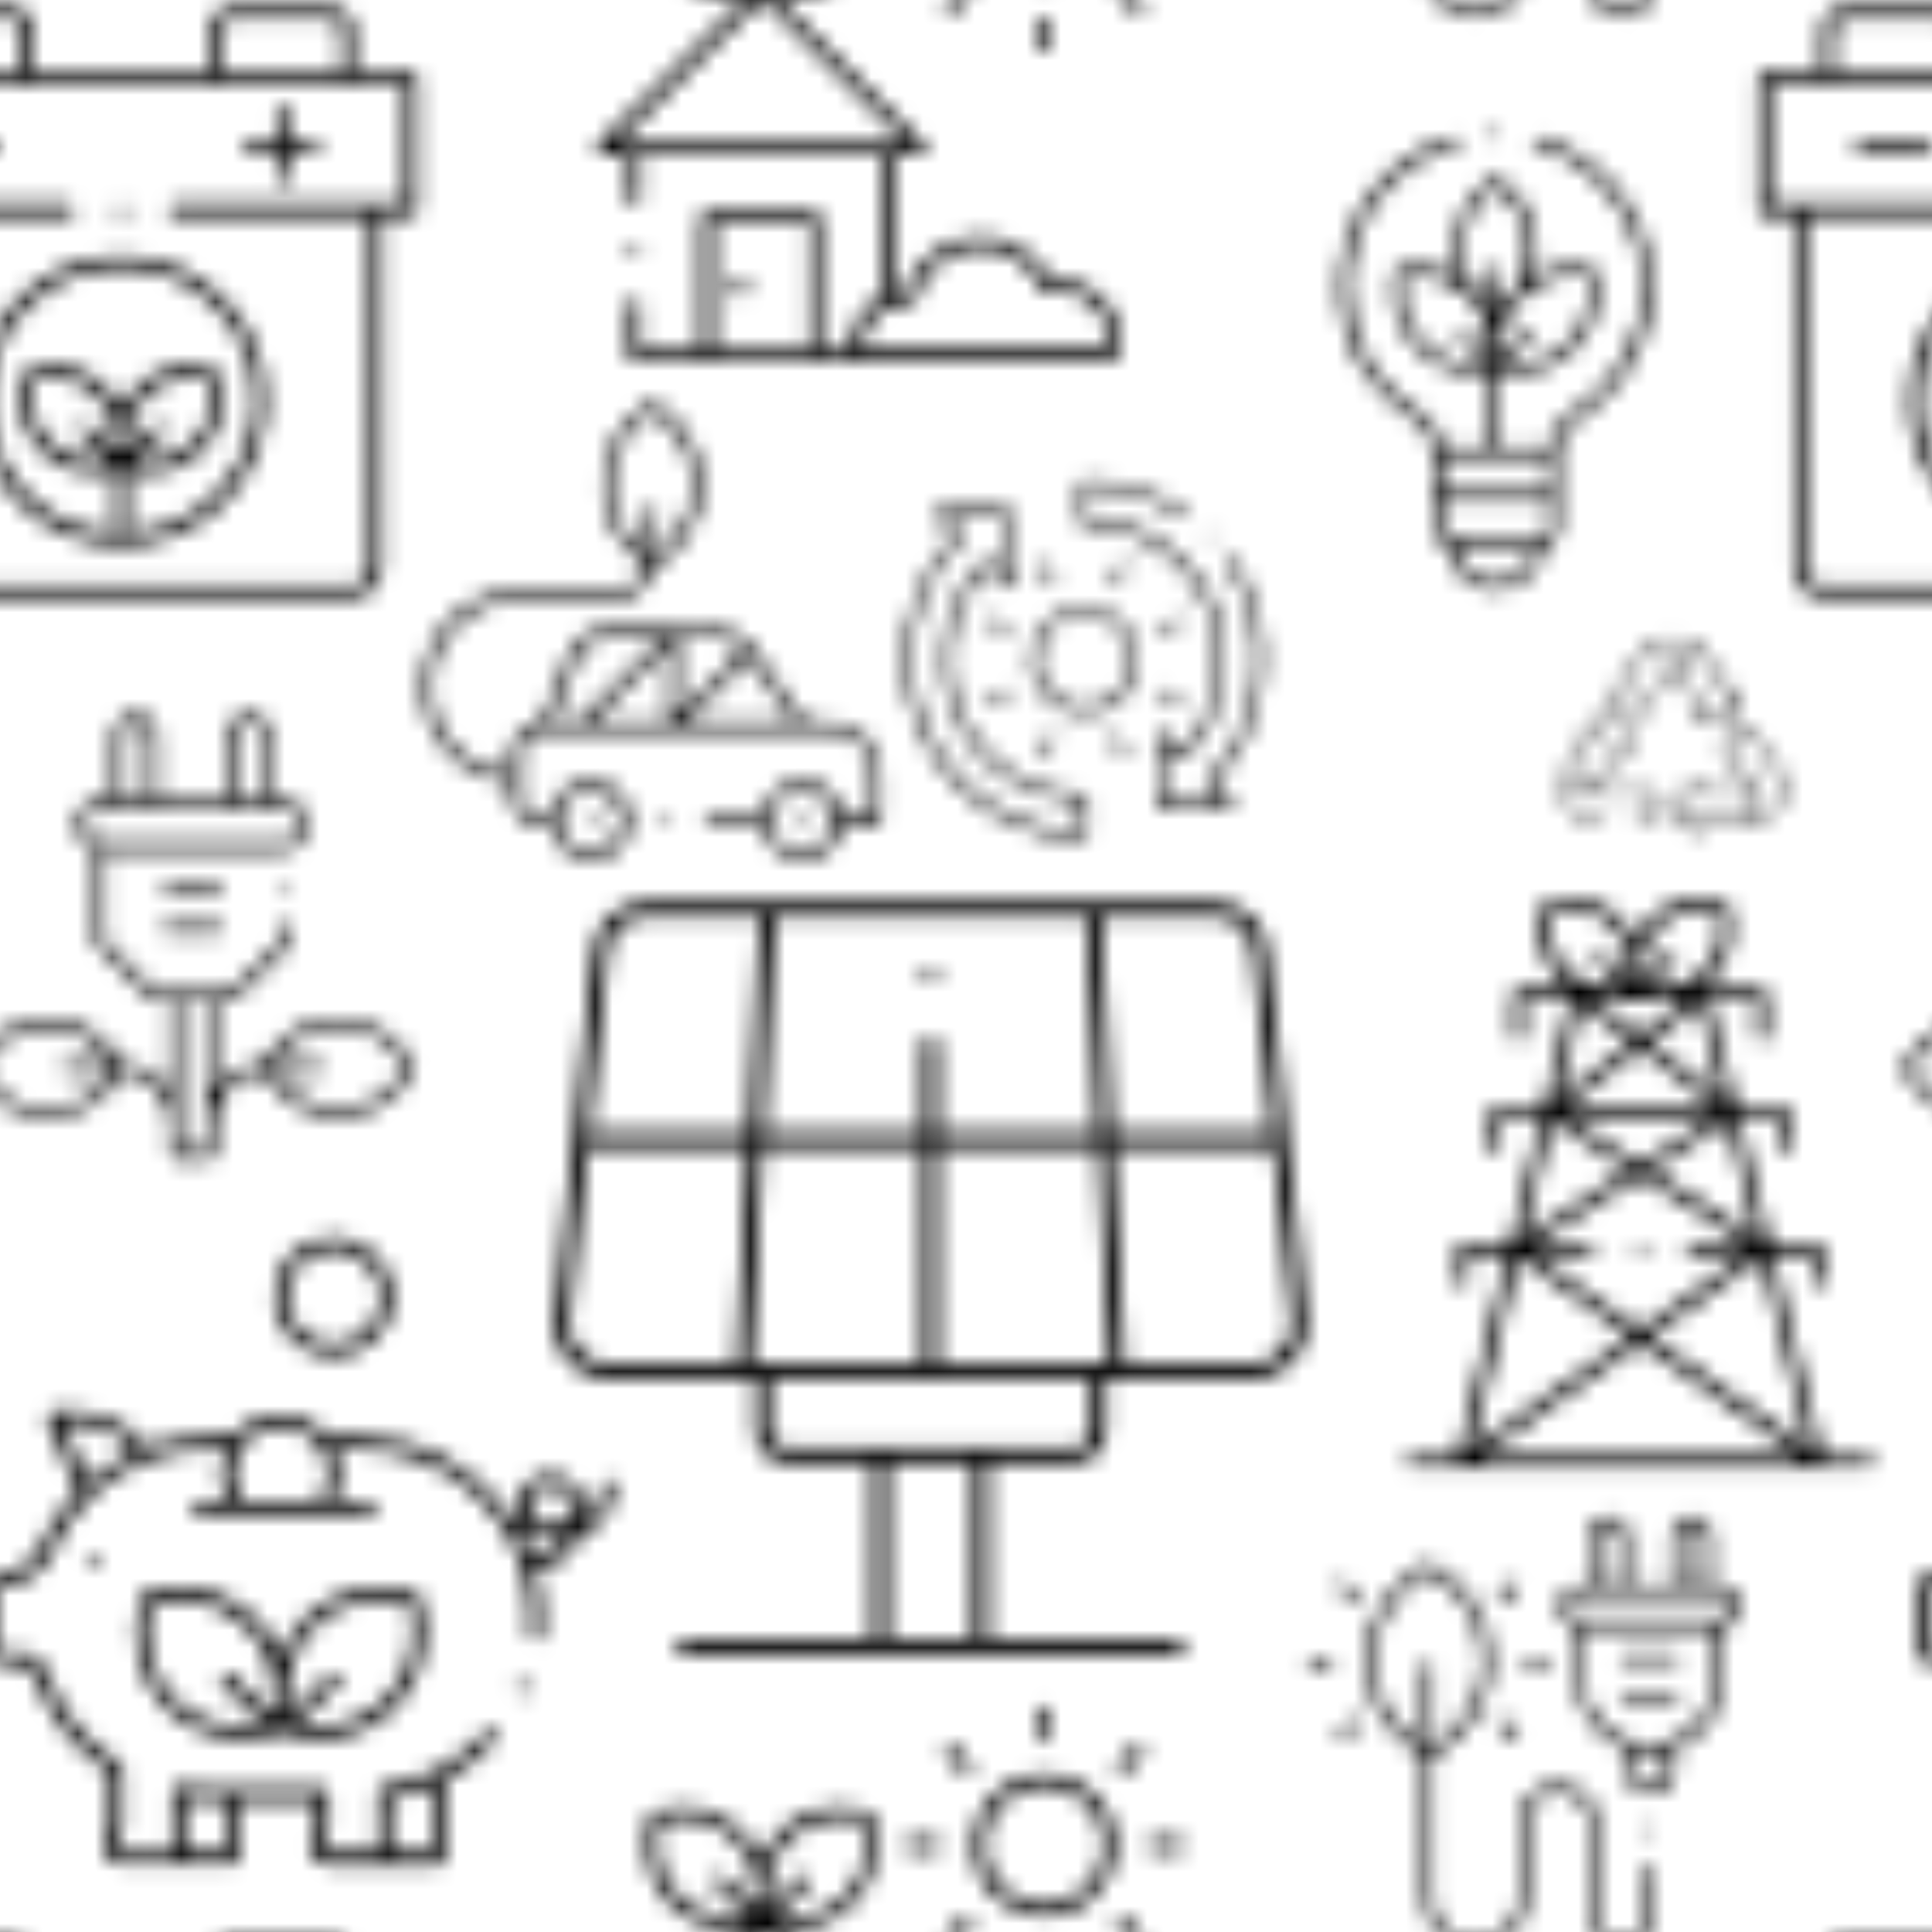 <?xml version="1.0" encoding="UTF-8"?>
<svg id="Livello_1" data-name="Livello 1" xmlns="http://www.w3.org/2000/svg" xmlns:xlink="http://www.w3.org/1999/xlink" viewBox="0 0 112 112">
  <defs>
    <style>
      .cls-1 {
        fill: url(#Nuovo_pattern);
      }

      .cls-2 {
        fill: none;
      }
    </style>
    <pattern id="Nuovo_pattern" data-name="Nuovo pattern" x="0" y="0" width="112" height="112" patternTransform="translate(-144 -56)" patternUnits="userSpaceOnUse" viewBox="0 0 112 112">
      <g>
        <rect class="cls-2" width="112" height="112"/>
        <g>
          <path d="m28.33,141.09c.18,0,.33-.15.33-.33s-.15-.33-.33-.33h-2.68l-2.89-11.72h2.25v1.56c0,.18.15.33.33.33s.33-.15.33-.33v-1.88c0-.18-.15-.33-.33-.33h-2.74l-1.79-7.24h2.31v1.67c0,.18.15.33.33.33s.33-.15.33-.33v-2c0-.18-.15-.33-.33-.33h-2.8l-1.53-6.19h2.67v2.04c0,.18.15.33.33.33s.33-.15.33-.33v-2.37c0-.18-.15-.33-.33-.33h-3.43l.55-.56c1.07-1.09,1.44-2.73.97-4.28-.03-.1-.11-.19-.22-.22-.44-.13-.89-.2-1.35-.2-1.14,0-2.19.42-2.96,1.19-.22.22-.42.47-.59.75l-.28.46-.28-.46c-.17-.27-.36-.52-.58-.75-.77-.77-1.82-1.19-2.96-1.19-.45,0-.91.07-1.35.2-.1.03-.19.11-.22.22-.47,1.55-.1,3.19.97,4.28l.55.56h-2.92c-.18,0-.33.15-.33.33v2.37c0,.18.15.33.33.33s.33-.15.33-.33v-2.04h2.67l-1.53,6.19h-2.8c-.18,0-.33.15-.33.33v2c0,.18.15.33.33.33s.33-.15.33-.33v-1.67h2.31l-1.79,7.24h-2.74c-.18,0-.33.15-.33.33v1.88c0,.18.15.33.33.33s.33-.15.33-.33v-1.56h2.25l-2.89,11.72H1.82c-.18,0-.33.15-.33.33s.15.33.33.33h26.51Zm-13.26-7.21l9.29,6.55H5.79l9.29-6.55Zm7.06-4.98l2.74,11.08-9.22-6.51,6.49-4.58Zm-14.11,0l6.49,4.58-9.22,6.51,2.74-11.08Zm.88-.19h3.22c.18,0,.33-.15.33-.33s-.15-.33-.33-.33h-3.12l6.08-3.83,6.08,3.83h-3.12c-.18,0-.33.15-.33.33s.15.33.33.33h3.22l-6.18,4.36-6.18-4.36Zm1.07-7.7l4.49,2.83-6.15,3.87,1.65-6.7Zm10.22,0l1.65,6.7-6.15-3.87,4.49-2.83Zm-9.29-.19h8.37l-4.19,2.64-4.19-2.64Zm4.19-3.99l4.35,3.33h-8.71l4.35-3.33Zm-3.43-2.62l2.89,2.21-4.23,3.24,1.34-5.45Zm6.86,0l1.34,5.45-4.23-3.24,2.89-2.21Zm-6.09-.24h5.32l-2.66,2.03-2.66-2.03Zm4.2-2.6l-1.51,1.51.04-.85c.04-.9.39-1.72,1-2.32.65-.65,1.53-1,2.49-1,.26,0,.52.03.77.08l.21.04.04.21c.25,1.22-.1,2.44-.92,3.27-.6.6-1.43.96-2.32,1l-.85.04,1.51-1.51c.06-.06.1-.14.1-.23s-.03-.17-.1-.23c-.06-.06-.14-.1-.23-.1s-.17.03-.23.1Zm-3.13-1.67c.6.6.96,1.43,1,2.32l.04.85-1.51-1.51c-.06-.06-.14-.1-.23-.1s-.17.03-.23.1c-.06.06-.1.14-.1.23s.03.17.1.23l1.51,1.51-.85-.04c-.9-.04-1.72-.39-2.32-1-.82-.83-1.17-2.05-.92-3.27l.04-.21.21-.04c.26-.05.52-.08.77-.08.96,0,1.85.36,2.49,1Z"/>
          <path d="m100.28,151.89c.24,0,.43-.19.43-.43s-.19-.43-.43-.43h-10.98v-10.24h4.99c1.01,0,1.83-.82,1.83-1.83v-3.04h8.55c.88,0,1.71-.37,2.3-1.02.59-.65.87-1.52.78-2.39l-2.26-21.47c-.17-1.58-1.49-2.77-3.08-2.77h-32.93c-1.59,0-2.91,1.19-3.08,2.77l-2.26,21.47c-.09.87.19,1.74.78,2.39.59.65,1.42,1.02,2.3,1.02h8.55v3.04c0,1.01.82,1.83,1.83,1.83h4.99v10.24h-10.98c-.24,0-.43.19-.43.43s.19.43.43.43h28.67Zm-16.82-11.11h4.96v10.24h-4.96v-10.24Zm-6.82-4.87h18.6v3.04c0,.53-.43.96-.96.96h-16.69c-.53,0-.96-.43-.96-.96v-3.04Zm19.89-13.39h9.28l1.06,10.07c.07.63-.13,1.25-.56,1.72-.43.47-1.01.74-1.65.74h-7.47l-.66-12.52Zm-10.16,0h9.29l.66,12.52h-9.95v-12.52Zm-10.16,0h9.29v12.52h-9.95l.66-12.52Zm-10.15,0h9.28l-.66,12.52h-7.47c-.64,0-1.23-.26-1.65-.74-.43-.47-.63-1.09-.56-1.72l1.06-10.07Zm29.76-13.39h6.58c1.14,0,2.09.86,2.21,1.99l1.11,10.53h-9.24l-.66-12.52Zm-10.32,7.39v5.14h-9.24l.66-12.52h18.03l.66,12.52h-9.24v-5.14c0-.24-.19-.43-.43-.43s-.43.19-.43.43Zm-9.45-7.39l-.66,12.52h-9.24l1.11-10.53c.12-1.13,1.07-1.99,2.21-1.99h6.58Z"/>
        </g>
        <g>
          <path d="m121.49,87.81l.02-.15.14-.06c.42-.17.71-.58.71-1.04v-4.43c0-.72.38-1.38,1.01-1.77,1.31-.79,2.4-1.91,3.17-3.23.79-1.36,1.2-2.92,1.2-4.51,0-2-.64-3.9-1.86-5.49-1.18-1.54-2.85-2.67-4.7-3.2-.02,0-.05-.01-.07-.01-.12,0-.22.08-.25.19-.02.07-.01.14.02.2s.09.11.16.13c3.63,1.03,6.17,4.4,6.17,8.18,0,3-1.54,5.73-4.11,7.28-.65.39-1.09,1.04-1.23,1.78l-.04.22h-2.86v-4.32l.3.03c.19.02.38.03.57.03,1.28,0,2.49-.5,3.4-1.41,1.18-1.18,1.66-2.85,1.29-4.48-.02-.1-.1-.18-.2-.2-.35-.08-.72-.12-1.08-.12-.67,0-1.32.14-1.93.4l-.49.21.12-.52c.09-.37.13-.75.13-1.13,0-1.66-.84-3.19-2.25-4.08-.04-.03-.09-.04-.14-.04s-.1.01-.14.04c-1.41.89-2.25,2.42-2.25,4.08,0,.38.04.76.13,1.13l.12.52-.49-.21c-.61-.27-1.26-.4-1.93-.4-.36,0-.72.04-1.08.12-.1.02-.18.1-.2.2-.37,1.63.12,3.3,1.29,4.48.91.91,2.12,1.41,3.4,1.41.19,0,.38-.01.57-.03l.3-.03v4.32h-2.86l-.04-.22c-.13-.74-.57-1.38-1.21-1.77-2.58-1.55-4.12-4.28-4.12-7.29,0-3.81,2.57-7.18,6.26-8.2.14-.04.22-.19.18-.33-.03-.11-.14-.19-.26-.19-.02,0-.05,0-.07,0-3.91,1.08-6.65,4.66-6.65,8.71,0,1.59.42,3.15,1.21,4.51.77,1.32,1.86,2.44,3.18,3.23.61.37,1,1.04,1,1.76v4.43c0,.45.29.87.71,1.04l.14.06.02.15c.2,1.37,1.39,2.41,2.78,2.41s2.58-1.04,2.78-2.41Zm-5.07-.13h4.58l-.09.34c-.27.99-1.17,1.68-2.2,1.68s-1.93-.69-2.2-1.68l-.09-.34Zm-.84-2.62h6.25v1.77h-.06c-.1.19-.29.32-.52.32h-5.09c-.32,0-.58-.26-.58-.58v-1.5Zm0-2.62h6.25v2.09h-6.25v-2.09Zm1.6-9.2c.07.07.15.15.23.25,0,0,.04.05.04.05.58.7.92,1.54.98,2.44l.05.71-1.45-1.45c-.05-.05-.12-.08-.19-.08s-.14.03-.19.08c-.1.1-.1.27,0,.38l1.53,1.53h-.65c-1.13-.02-2.19-.46-2.99-1.26-.96-.96-1.4-2.28-1.22-3.63l.03-.2.2-.03c.2-.03.4-.04.6-.04,1.14,0,2.22.45,3.03,1.26Zm3.2,1.99l-1.45,1.45.05-.71c.06-.9.4-1.74.98-2.44h0s.03-.03.04-.05c.08-.09.15-.17.22-.24.81-.81,1.89-1.26,3.03-1.26.2,0,.4.01.6.04l.2.03.03.2c.19,1.34-.26,2.67-1.22,3.63-.8.8-1.86,1.25-2.99,1.26h-.65s1.53-1.52,1.53-1.52c.05-.05.08-.12.08-.19s-.03-.14-.08-.19c-.05-.05-.12-.08-.19-.08s-.14.03-.19.08Zm-1.68-8.36l.16.12c1.08.82,1.7,2.07,1.7,3.42,0,1.09-.4,2.12-1.14,2.91l-.46.5v-2.11c0-.15-.12-.27-.27-.27s-.27.12-.27.27v2.11l-.46-.5c-.73-.79-1.14-1.83-1.14-2.91,0-1.36.62-2.61,1.7-3.42l.16-.12Z"/>
          <g>
            <path d="m127.88,55.17v-2.87c0-.14-.11-.25-.25-.25s-.25.11-.25.25v2.87c0,.76-.61,1.37-1.37,1.37s-1.37-.61-1.37-1.37v-5.46c0-1.27-1.04-2.31-2.31-2.31s-2.31,1.03-2.31,2.31v4.35c0,1.37-1.12,2.48-2.49,2.48s-2.48-1.11-2.48-2.48v-8.21l.12-.07c1-.59,1.83-1.41,2.41-2.37.57-.96.88-2.05.88-3.14,0-2.32-1.36-4.49-3.54-5.65-.04-.02-.08-.03-.12-.03s-.08.01-.12.03c-2.18,1.16-3.54,3.33-3.54,5.65,0,1.09.3,2.18.88,3.14.57.96,1.41,1.78,2.41,2.37l.12.07v8.21c0,1.65,1.34,2.99,2.99,2.99s2.98-1.34,2.99-2.98v-4.35c0-1,.81-1.81,1.81-1.81s1.81.81,1.81,1.81v5.46c0,1.03.84,1.87,1.87,1.87s1.87-.84,1.87-1.87Zm-13.08-20.04l.13.07c1.87,1.1,3.03,3.04,3.03,5.07,0,1.83-.94,3.59-2.51,4.73l-.4.29v-4.74c0-.14-.11-.25-.25-.25s-.25.11-.25.25v4.74l-.4-.29c-1.57-1.14-2.51-2.9-2.51-4.73,0-2.03,1.16-3.97,3.03-5.07l.13-.07Z"/>
            <path d="m107.99,40.52c-.14,0-.25-.11-.25-.25s.11-.25.25-.25h1.08c.14,0,.25.11.25.25s-.11.25-.25.25h-1.08Z"/>
            <path d="m109.79,44.88c-.07,0-.13-.03-.18-.07-.1-.1-.1-.26,0-.35l.76-.76s.11-.07.18-.07.13.03.18.07c.1.1.1.26,0,.35l-.76.76s-.11.07-.18.07Z"/>
            <path d="m110.56,36.93c-.07,0-.13-.03-.18-.07l-.77-.77c-.1-.1-.1-.26,0-.35.05-.05.11-.07.18-.07s.13.03.18.07l.76.76c.1.1.1.26,0,.35-.05.05-.11.07-.18.07Z"/>
          </g>
        </g>
        <g>
          <g>
            <path d="m28.33,29.09c.18,0,.33-.15.33-.33s-.15-.33-.33-.33h-2.68l-2.89-11.72h2.25v1.56c0,.18.15.33.33.33s.33-.15.33-.33v-1.88c0-.18-.15-.33-.33-.33h-2.74l-1.79-7.24h2.31v1.67c0,.18.15.33.33.33s.33-.15.33-.33v-2c0-.18-.15-.33-.33-.33h-2.8l-1.53-6.19h2.67v2.04c0,.18.15.33.33.33s.33-.15.33-.33V1.65c0-.18-.15-.33-.33-.33h-3.43l.55-.56c1.07-1.09,1.44-2.73.97-4.28-.03-.1-.11-.19-.22-.22-.44-.13-.89-.2-1.35-.2-1.14,0-2.19.42-2.96,1.19-.22.22-.42.47-.59.75l-.28.46-.28-.46c-.17-.27-.36-.52-.58-.75-.77-.77-1.82-1.19-2.96-1.19-.45,0-.91.07-1.35.2-.1.03-.19.11-.22.22-.47,1.55-.1,3.19.97,4.28l.55.56h-2.92c-.18,0-.33.15-.33.33v2.37c0,.18.15.33.33.33s.33-.15.33-.33V1.98h2.67l-1.53,6.19h-2.8c-.18,0-.33.15-.33.33v2c0,.18.15.33.33.33s.33-.15.33-.33v-1.67h2.31l-1.79,7.24h-2.74c-.18,0-.33.15-.33.33v1.88c0,.18.15.33.33.33s.33-.15.33-.33v-1.56h2.25l-2.89,11.72H1.82c-.18,0-.33.15-.33.33s.15.33.33.33h26.51Zm-13.26-7.21l9.29,6.55H5.79l9.29-6.55Zm7.06-4.98l2.74,11.08-9.22-6.51,6.49-4.58Zm-14.11,0l6.49,4.58-9.22,6.51,2.74-11.08Zm.88-.19h3.22c.18,0,.33-.15.33-.33s-.15-.33-.33-.33h-3.12l6.08-3.83,6.08,3.83h-3.12c-.18,0-.33.15-.33.33s.15.33.33.33h3.22l-6.18,4.36-6.18-4.36Zm1.07-7.7l4.49,2.83-6.15,3.87,1.65-6.7Zm10.22,0l1.65,6.7-6.15-3.87,4.49-2.83Zm-9.29-.19h8.37l-4.19,2.64-4.19-2.64Zm4.19-3.99l4.35,3.33h-8.71l4.35-3.33Zm-3.43-2.62l2.89,2.21-4.23,3.24,1.34-5.45Zm6.86,0l1.34,5.45-4.23-3.24,2.89-2.21Zm-6.09-.24h5.32l-2.66,2.03-2.66-2.03Zm4.2-2.6l-1.51,1.51.04-.85c.04-.9.39-1.72,1-2.32.65-.65,1.53-1,2.49-1,.26,0,.52.03.77.08l.21.04.04.21c.25,1.22-.1,2.44-.92,3.27-.6.6-1.43.96-2.32,1l-.85.04,1.51-1.51c.06-.06.1-.14.1-.23s-.03-.17-.1-.23c-.06-.06-.14-.1-.23-.1s-.17.03-.23.1Zm-3.13-1.67c.6.6.96,1.43,1,2.32l.04.85-1.51-1.51c-.06-.06-.14-.1-.23-.1s-.17.03-.23.1c-.06.06-.1.14-.1.23s.03.17.1.23l1.51,1.51-.85-.04c-.9-.04-1.72-.39-2.32-1-.82-.83-1.17-2.05-.92-3.27l.04-.21.21-.04c.26-.05.52-.08.77-.08.96,0,1.85.36,2.49,1Z"/>
            <path d="m15.08,16.72c-.09,0-.17-.04-.23-.1-.06-.06-.1-.15-.1-.23s.04-.17.1-.23c.06-.06.15-.1.23-.1s.17.04.23.1c.06.06.1.15.1.23s-.04.17-.1.23c-.06.06-.15.1-.23.1Z"/>
          </g>
          <g>
            <path d="m100.28,39.89c.24,0,.43-.19.43-.43s-.19-.43-.43-.43h-10.98v-10.24h4.99c1.01,0,1.83-.82,1.83-1.83v-3.04h8.55c.88,0,1.71-.37,2.3-1.02.59-.65.87-1.52.78-2.39l-2.26-21.47c-.17-1.58-1.49-2.77-3.08-2.77h-32.93c-1.59,0-2.91,1.19-3.08,2.77l-2.26,21.47c-.09.87.19,1.74.78,2.39.59.65,1.42,1.02,2.3,1.02h8.55v3.04c0,1.01.82,1.83,1.83,1.83h4.99v10.24h-10.98c-.24,0-.43.19-.43.43s.19.43.43.43h28.67Zm-16.82-11.11h4.96v10.24h-4.96v-10.24Zm-6.82-4.87h18.6v3.04c0,.53-.43.96-.96.96h-16.69c-.53,0-.96-.43-.96-.96v-3.04Zm19.89-13.39h9.28l1.06,10.07c.07.63-.13,1.25-.56,1.72-.43.47-1.01.74-1.65.74h-7.47l-.66-12.52Zm-10.16,0h9.29l.66,12.52h-9.95v-12.52Zm-10.16,0h9.29v12.52h-9.95l.66-12.52Zm-10.15,0h9.28l-.66,12.52h-7.47c-.64,0-1.23-.26-1.65-.74-.43-.47-.63-1.09-.56-1.72l1.06-10.07Zm29.76-13.39h6.58c1.14,0,2.09.86,2.21,1.99l1.11,10.53h-9.24l-.66-12.52Zm-10.32,7.39v5.14h-9.24l.66-12.52h18.03l.66,12.52h-9.24v-5.14c0-.24-.19-.43-.43-.43s-.43.19-.43.43Zm-9.45-7.39l-.66,12.52h-9.24l1.11-10.53c.12-1.13,1.07-1.99,2.21-1.99h6.58Z"/>
            <path d="m85.94,1.04c-.11,0-.23-.05-.31-.13-.08-.08-.13-.19-.13-.31s.05-.23.13-.31.19-.13.31-.13.23.05.31.13c.08.08.13.19.13.31s-.05.23-.13.31c-.08.08-.19.13-.31.13Z"/>
          </g>
          <g>
            <path d="m9.49,87.81l.02-.15.14-.06c.42-.17.71-.58.71-1.04v-4.43c0-.72.38-1.38,1.01-1.77,1.31-.79,2.4-1.91,3.17-3.23.79-1.36,1.2-2.92,1.2-4.51,0-2-.64-3.9-1.86-5.49-1.18-1.54-2.85-2.67-4.7-3.2-.02,0-.05-.01-.07-.01-.12,0-.22.08-.25.19-.02.07-.01.14.02.2s.09.11.16.13c3.63,1.03,6.17,4.4,6.17,8.18,0,3-1.54,5.73-4.11,7.28-.65.39-1.09,1.04-1.23,1.78l-.04.22h-2.86v-4.32l.3.03c.19.02.38.03.57.03,1.28,0,2.49-.5,3.4-1.41,1.18-1.18,1.66-2.85,1.29-4.48-.02-.1-.1-.18-.2-.2-.35-.08-.72-.12-1.08-.12-.67,0-1.32.14-1.93.4l-.49.21.12-.52c.09-.37.13-.75.13-1.13,0-1.66-.84-3.19-2.25-4.08-.04-.03-.09-.04-.14-.04s-.1.01-.14.04c-1.41.89-2.25,2.42-2.25,4.08,0,.38.04.76.13,1.13l.12.52-.49-.21c-.61-.27-1.26-.4-1.93-.4-.36,0-.72.04-1.08.12-.1.02-.18.1-.2.2-.37,1.63.12,3.3,1.29,4.48.91.91,2.12,1.41,3.4,1.41.19,0,.38-.01.57-.03l.3-.03v4.32h-2.86l-.04-.22c-.13-.74-.57-1.38-1.21-1.77-2.58-1.55-4.12-4.28-4.12-7.29,0-3.81,2.57-7.18,6.26-8.2.14-.04.22-.19.18-.33-.03-.11-.14-.19-.26-.19-.02,0-.05,0-.07,0-3.91,1.08-6.65,4.66-6.65,8.71,0,1.59.42,3.15,1.21,4.51.77,1.32,1.86,2.44,3.18,3.23.61.37,1,1.04,1,1.76v4.43c0,.45.29.87.71,1.04l.14.06.02.15c.2,1.37,1.39,2.41,2.78,2.41s2.58-1.04,2.78-2.41Zm-5.07-.13h4.58l-.09.34c-.27.99-1.17,1.68-2.2,1.68s-1.93-.69-2.2-1.68l-.09-.34Zm-.84-2.62h6.25v1.77h-.06c-.1.19-.29.32-.52.32h-5.09c-.32,0-.58-.26-.58-.58v-1.5Zm0-2.62h6.25v2.09H3.58v-2.09Zm1.6-9.2c.07.07.15.15.23.25,0,0,.04.05.04.05.58.7.92,1.54.98,2.44l.05.71-1.45-1.45c-.05-.05-.12-.08-.19-.08s-.14.03-.19.08c-.1.1-.1.27,0,.38l1.53,1.53h-.65c-1.13-.02-2.19-.46-2.99-1.26-.96-.96-1.4-2.28-1.22-3.63l.03-.2.2-.03c.2-.03.4-.04.6-.04,1.14,0,2.22.45,3.03,1.26Zm3.2,1.99l-1.45,1.45.05-.71c.06-.9.4-1.74.98-2.44h0s.03-.03.04-.05c.08-.09.15-.17.22-.24.81-.81,1.89-1.26,3.03-1.26.2,0,.4.01.6.04l.2.03.03.2c.19,1.34-.26,2.67-1.22,3.63-.8.8-1.86,1.25-2.99,1.26h-.65s1.53-1.52,1.53-1.52c.05-.05.08-.12.08-.19s-.03-.14-.08-.19c-.05-.05-.12-.08-.19-.08s-.14.03-.19.08Zm-1.68-8.36l.16.12c1.08.82,1.7,2.07,1.7,3.42,0,1.09-.4,2.12-1.14,2.91l-.46.5v-2.11c0-.15-.12-.27-.27-.27s-.27.12-.27.27v2.11l-.46-.5c-.73-.79-1.14-1.83-1.14-2.91,0-1.36.62-2.61,1.7-3.42l.16-.12Z"/>
            <path d="m6.75,64.13c-.07,0-.14-.03-.19-.08-.05-.05-.08-.12-.08-.19s.03-.14.08-.19c.05-.05.12-.08.19-.08s.14.03.19.08c.05.05.08.12.08.19s-.03.14-.08.19c-.05.05-.12.08-.19.08Z"/>
          </g>
          <g>
            <path d="m17.09,46.58v-1.22l.16-.06c1.61-.66,2.64-2.21,2.64-3.94v-2.97l.17-.06c.5-.18.84-.65.84-1.18,0-.69-.56-1.25-1.25-1.25h-.44v-2.86c0-.64-.52-1.15-1.15-1.15s-1.15.52-1.15,1.15v2.86h-2.53v-2.86c0-.64-.52-1.15-1.15-1.15s-1.15.52-1.15,1.15v2.86h-.44c-.69,0-1.25.56-1.25,1.25,0,.53.34,1,.84,1.18l.17.06v2.97c0,1.73,1.04,3.28,2.64,3.94l.16.06v1.22c0,.81.66,1.46,1.46,1.46s1.46-.66,1.46-1.46Zm-2.42-1.06l.29.05c.22.04.45.05.67.05s.45-.02.67-.05l.29-.05v1.06c0,.53-.43.96-.96.96s-.96-.43-.96-.96v-1.06Zm-2.8-7.12h7.52v2.96c0,2.07-1.69,3.76-3.76,3.76s-3.76-1.69-3.76-3.76v-2.96Zm7.77-2c.41,0,.75.34.75.75s-.34.75-.75.75h-8.02c-.41,0-.75-.34-.75-.75s.34-.75.75-.75h8.02Zm-.94-3.36v2.86h-1.3v-2.86c0-.36.29-.65.65-.65s.65.29.65.65Zm-4.84,0v2.86h-1.3v-2.86c0-.36.29-.65.65-.65s.65.29.65.65Z"/>
            <path d="m15.88,55.17v-2.87c0-.14-.11-.25-.25-.25s-.25.11-.25.25v2.87c0,.76-.61,1.37-1.37,1.37s-1.37-.61-1.37-1.37v-5.46c0-1.27-1.04-2.31-2.31-2.31s-2.31,1.03-2.31,2.31v4.35c0,1.37-1.12,2.48-2.49,2.48s-2.48-1.11-2.48-2.48v-8.21l.12-.07c1-.59,1.83-1.41,2.41-2.37.57-.96.88-2.05.88-3.14,0-2.32-1.36-4.49-3.54-5.65-.04-.02-.08-.03-.12-.03s-.08.01-.12.03c-2.18,1.16-3.54,3.33-3.54,5.65,0,1.09.3,2.18.88,3.14.57.96,1.41,1.78,2.41,2.37l.12.07v8.21c0,1.65,1.34,2.99,2.99,2.99s2.98-1.34,2.99-2.98v-4.35c0-1,.81-1.81,1.81-1.81s1.81.81,1.81,1.81v5.46c0,1.03.84,1.87,1.87,1.87s1.87-.84,1.87-1.87ZM2.8,35.13l.13.07c1.87,1.1,3.03,3.04,3.03,5.07,0,1.83-.94,3.59-2.51,4.73l-.4.29v-4.74c0-.14-.11-.25-.25-.25s-.25.11-.25.25v4.74l-.4-.29c-1.57-1.14-2.51-2.9-2.51-4.73,0-2.03,1.16-3.97,3.03-5.07l.13-.07Z"/>
            <path d="m14.13,40.36c-.14,0-.25-.11-.25-.25s.11-.25.25-.25h3.01c.14,0,.25.11.25.25s-.11.25-.25.25h-3.01Z"/>
            <path d="m14.13,42.56c-.14,0-.25-.11-.25-.25s.11-.25.25-.25h3.01c.14,0,.25.11.25.25s-.11.25-.25.25h-3.01Z"/>
            <path d="m-4.01,40.52c-.14,0-.25-.11-.25-.25s.11-.25.25-.25h1.08c.14,0,.25.11.25.25s-.11.25-.25.25h-1.08Z"/>
            <path d="m-2.21,44.88c-.07,0-.13-.03-.18-.07-.1-.1-.1-.26,0-.35l.76-.76s.11-.07.18-.07.13.03.18.07c.1.1.1.26,0,.35l-.76.76s-.11.07-.18.07Z"/>
            <path d="m-1.44,36.93c-.07,0-.13-.03-.18-.07l-.77-.77c-.1-.1-.1-.26,0-.35.05-.05.11-.07.18-.07s.13.03.18.07l.76.76c.1.1.1.26,0,.35-.05.05-.11.07-.18.07Z"/>
            <path d="m8.54,40.52c-.14,0-.25-.11-.25-.25s.11-.25.25-.25h1.08c.14,0,.25.11.25.25s-.11.25-.25.25h-1.08Z"/>
            <path d="m7.81,44.88c-.07,0-.13-.03-.18-.07l-.76-.76c-.1-.1-.1-.26,0-.35.05-.05.11-.07.18-.07s.13.03.18.07l.76.76c.1.1.1.26,0,.35-.05.05-.11.07-.18.07Z"/>
            <path d="m7.05,36.93c-.07,0-.13-.03-.18-.07-.1-.1-.1-.26,0-.35l.76-.76s.11-.07.18-.07.13.03.18.07c.1.1.1.26,0,.35l-.76.76s-.11.07-.18.07Z"/>
            <path d="m15.63,50.3c-.07,0-.13-.03-.18-.07-.05-.05-.07-.11-.07-.18s.03-.13.07-.18c.05-.05.11-.07.18-.07s.13.03.18.07c.05.05.07.11.07.18s-.03.13-.07.18c-.05.05-.11.07-.18.07Z"/>
          </g>
          <g>
            <path d="m95.06,104.43v-2.21c0-.11-.09-.21-.21-.21-2.07,0-4.02-.81-5.49-2.27-2.91-2.91-3.04-7.6-.29-10.67l.15-.16,1.11,1.11s.09.06.15.06c.03,0,.05,0,.08-.02.08-.03.13-.11.13-.19v-4.09c0-.11-.09-.21-.21-.21h-4.09c-.08,0-.16.05-.19.13-.03.08-.01.17.04.23l1.12,1.12-.14.15c-1.78,1.92-2.76,4.43-2.76,7.05,0,2.77,1.08,5.38,3.04,7.35,1.96,1.96,4.57,3.04,7.35,3.04.11,0,.21-.09.21-.21Zm-8.17-18.44h3.38v3.38l-.91-.91s-.09-.06-.15-.06-.11.02-.15.06c-3.19,3.19-3.19,8.37,0,11.56,1.44,1.44,3.35,2.29,5.38,2.38h.2v1.81h-.22c-2.5-.11-4.86-1.15-6.63-2.92-3.89-3.89-3.89-10.22,0-14.11.04-.04.06-.09.06-.15s-.02-.11-.06-.15l-.91-.91Z"/>
            <path d="m99.23,102.92c-.11,0-.21-.09-.21-.21v-4.09c0-.08.05-.16.13-.19.03-.01.05-.02.08-.02.06,0,.11.02.15.06l1.11,1.11.15-.16c2.75-3.07,2.62-7.75-.29-10.67-1.47-1.47-3.41-2.27-5.49-2.27-.11,0-.21-.09-.21-.21v-2.21c0-.11.09-.21.21-.21,2.12,0,4.15.63,5.89,1.83.05.03.08.08.09.13.01.05,0,.11-.03.15-.04.06-.1.09-.17.09-.04,0-.08-.01-.12-.04-1.54-1.06-3.35-1.67-5.23-1.74h-.22s0,1.79,0,1.79h.2c2.03.11,3.94.95,5.38,2.39,3.19,3.19,3.19,8.37,0,11.56-.04.04-.09.06-.15.06s-.11-.02-.15-.06l-.91-.91v3.38h3.38l-.91-.91c-.08-.08-.08-.21,0-.29,3.41-3.41,3.9-8.75,1.17-12.71-.03-.05-.04-.1-.03-.15,0-.05.04-.1.09-.13.03-.02.08-.04.12-.04.07,0,.13.03.17.09,1.34,1.94,1.98,4.3,1.8,6.64-.17,2.34-1.14,4.58-2.74,6.3l-.14.15,1.12,1.12c.06.06.08.15.04.23-.03.08-.11.13-.19.13h-4.09Z"/>
            <path d="m102.05,87.26c-.05,0-.11-.02-.15-.06-.04-.04-.06-.09-.06-.15s.02-.11.06-.15c.04-.04.09-.06.15-.06s.11.02.15.06c.04.04.06.09.06.15s-.02.11-.06.15c-.04.04-.09.06-.15.06Z"/>
            <path d="m96.05,97.13c.77-.32,1.37-.92,1.68-1.68.32-.77.32-1.61,0-2.38-.32-.77-.92-1.37-1.68-1.68-.38-.16-.78-.24-1.19-.24s-.81.08-1.19.24c-.77.32-1.37.92-1.68,1.68-.32.77-.32,1.61,0,2.38.32.77.92,1.37,1.68,1.68.38.16.78.24,1.19.24s.81-.08,1.19-.24Zm-.16-5.37c.67.28,1.18.79,1.46,1.46.28.67.28,1.4,0,2.06-.28.67-.79,1.18-1.46,1.46-.33.14-.68.21-1.03.21s-.7-.07-1.03-.21c-.67-.28-1.18-.79-1.46-1.46-.28-.67-.28-1.4,0-2.07.28-.67.79-1.18,1.46-1.46.33-.14.68-.21,1.03-.21s.7.07,1.03.21Z"/>
            <path d="m92.99,89.95c-.08,0-.16-.05-.19-.13l-.4-.96c-.02-.05-.02-.11,0-.16.02-.05.06-.09.11-.11.03-.01.05-.02.08-.02.08,0,.16.05.19.13l.4.96c.02.05.02.11,0,.16-.02.05-.06.09-.11.11-.03.01-.05.02-.08.02Z"/>
            <path d="m97.12,99.92c-.08,0-.16-.05-.19-.13l-.4-.96c-.04-.11,0-.23.11-.27.03-.01.05-.02.08-.02.08,0,.16.05.19.13l.4.96c.04.11,0,.23-.11.27-.03.01-.05.02-.08.02Z"/>
            <path d="m99.36,92.59c-.08,0-.16-.05-.19-.13-.02-.05-.02-.11,0-.16.02-.05.06-.09.11-.11l.96-.4s.05-.02.08-.02c.08,0,.16.05.19.13.04.11,0,.23-.11.27l-.96.4s-.05.02-.08.02Z"/>
            <path d="m89.39,96.72c-.08,0-.16-.05-.19-.13-.04-.11,0-.23.11-.27l.96-.4s.05-.02.08-.02c.08,0,.16.05.19.13.04.11,0,.23-.11.27l-.96.4s-.05.02-.08.02Z"/>
            <path d="m96.72,89.95s-.05,0-.08-.02c-.05-.02-.09-.06-.11-.11-.02-.05-.02-.11,0-.16l.4-.96c.03-.08.11-.13.19-.13.03,0,.05,0,.08.02.05.02.09.06.11.11.02.05.02.11,0,.16l-.4.96c-.03.08-.11.13-.19.13Z"/>
            <path d="m92.59,99.92s-.05,0-.08-.02c-.05-.02-.09-.06-.11-.11-.02-.05-.02-.11,0-.16l.4-.96c.03-.08.11-.13.19-.13.03,0,.05,0,.08.02.11.04.16.16.11.27l-.4.96c-.03.08-.11.13-.19.13Z"/>
            <path d="m100.32,96.72s-.05,0-.08-.02l-.96-.4c-.05-.02-.09-.06-.11-.11-.02-.05-.02-.11,0-.16.03-.08.11-.13.19-.13.03,0,.05,0,.08.02l.96.4c.11.04.16.17.11.27-.03.08-.11.13-.19.13Z"/>
            <path d="m90.35,92.59s-.05,0-.08-.02l-.96-.4c-.05-.02-.09-.06-.11-.11-.02-.05-.02-.11,0-.16.03-.08.11-.13.19-.13.03,0,.05,0,.08.02l.96.4c.05.02.09.06.11.11.02.05.02.11,0,.16-.03.08-.11.13-.19.13Z"/>
          </g>
          <g>
            <path d="m44.2,123.2c.14,0,.26-.12.26-.26v-1.81c0-1.52,1.14-2.79,2.65-2.95l.16-.02.08.14c.95,1.56,2.54,2.49,4.26,2.49,1.82,0,3.51-1.06,4.42-2.77.04-.08.04-.17,0-.24-.91-1.71-2.6-2.77-4.42-2.77s-3.33.94-4.28,2.52l-.07.11h-.13c-.85.08-1.65.46-2.24,1.09l-.44.47v-5.26h1.05c.07,0,.13-.03.18-.08l3.01-3.01s.08-.11.08-.18v-1c0-.14-.12-.26-.26-.26s-.26.12-.26.26v.9l-2.86,2.86h-4.46l-2.86-2.86v-5.26h10.33c.82,0,1.49-.67,1.49-1.49s-.67-1.49-1.49-1.49h-.67v-3.65c0-.71-.58-1.28-1.28-1.28s-1.28.58-1.28,1.28v3.65h-4.01v-3.65c0-.71-.58-1.28-1.28-1.28s-1.28.58-1.28,1.28v3.65h-.67c-.82,0-1.49.67-1.49,1.49,0,.62.39,1.18.96,1.39l.17.06v5.4c0,.07.03.13.08.18l3.01,3.01s.11.08.18.08h1.05v5.26l-.44-.47c-.59-.62-1.39-1.01-2.24-1.08h-.13s-.07-.12-.07-.12c-.95-1.58-2.55-2.52-4.28-2.52s-3.51,1.06-4.42,2.77c-.04.08-.04.17,0,.24.91,1.71,2.6,2.77,4.42,2.77,1.72,0,3.32-.93,4.26-2.49l.08-.14.16.02c1.51.16,2.65,1.43,2.65,2.95v1.81c0,.14.12.26.26.26h2.06Zm-1.8-9.25h1.54v8.74h-1.54v-8.74Zm5.44,4.22h2.68c.14,0,.26-.12.26-.26s-.12-.26-.26-.26h-2.68l.34-.42c.87-1.08,2.13-1.7,3.44-1.7,1.54,0,2.97.84,3.82,2.24l.08.13-.08.13c-.85,1.4-2.28,2.24-3.82,2.24-1.31,0-2.57-.62-3.44-1.7l-.34-.42Zm-9.67-.93l.34.42h-2.68c-.14,0-.26.12-.26.26s.12.26.26.26h2.68l-.34.42c-.87,1.08-2.13,1.7-3.44,1.7-1.54,0-2.97-.84-3.82-2.24l-.08-.13.08-.13c.85-1.4,2.28-2.24,3.82-2.24,1.31,0,2.57.62,3.44,1.7Zm10.25-14.38c.54,0,.98.44.98.98s-.44.98-.98.98h-10.48c-.54,0-.98-.44-.98-.98s.44-.98.98-.98h10.48Zm-1.18-4.16v3.65h-1.54v-3.65c0-.43.35-.77.77-.77s.77.35.77.77Zm-6.58,0v3.65h-1.54v-3.65c0-.43.35-.77.77-.77s.77.35.77.77Z"/>
            <path d="m41.63,107.88c-.14,0-.26-.12-.26-.26s.12-.26.26-.26h3.08c.14,0,.26.12.26.26s-.12.26-.26.26h-3.08Z"/>
            <path d="m41.63,110.14c-.14,0-.26-.12-.26-.26s.12-.26.26-.26h3.08c.14,0,.26.12.26.26s-.12.26-.26.26h-3.08Z"/>
            <path d="m48.51,107.63c-.07,0-.13-.03-.18-.08-.05-.05-.08-.11-.08-.18s.03-.13.08-.18c.05-.05.12-.08.18-.08s.13.03.18.08c.05.05.08.12.08.18s-.03.13-.08.18c-.05.05-.12.08-.18.08Z"/>
          </g>
          <g>
            <path d="m37.3,35.05c-.09,0-.19-.04-.26-.11-.07-.07-.11-.16-.11-.26s.04-.19.11-.26c.07-.07.16-.11.26-.11s.19.04.26.11c.07.07.11.16.11.26s-.04.19-.11.26c-.07.07-.16.11-.26.11Z"/>
            <path d="m57.41,52.08c.2,0,.36-.16.36-.36v-4.55l.19-.1c1.05-.58,1.98-1.32,2.78-2.21.06-.07.1-.16.09-.26,0-.1-.05-.19-.12-.25-.07-.06-.15-.09-.24-.09-.1,0-.2.04-.27.12-1.56,1.74-3.69,2.87-5.99,3.18-.18.02-.31.18-.31.36v3.44h-2.79c-.15,0-.28-.07-.37-.2-.08-.13-.09-.28-.03-.41l.3-.7s.03-.09.03-.14v-1.89c0-.2-.16-.36-.36-.36h-6.63c-.56,0-1.12-.05-1.67-.14-.02,0-.04,0-.06,0-.09,0-.17.03-.23.09-.08.07-.13.17-.13.28v3.49h-2.79c-.15,0-.28-.07-.37-.2-.08-.13-.09-.28-.03-.41l.3-.7s.03-.1.03-.15v-3.38c0-.13-.07-.24-.17-.31-1.95-1.2-3.44-3.04-4.17-5.2-.26-.75-.96-1.26-1.75-1.26h-1.02v-3.84l.33-.03c1.2-.1,2.24-.86,2.72-1.96.51-1.18,1.23-2.23,2.15-3.13h0s.02-.02.02-.03h0s0-.01,0-.01c1.84-1.78,4.27-2.75,6.82-2.75h1.01l-.13.46c-.09.31-.13.63-.13.95,0,.37.06.74.18,1.09l.16.48h-1.67c-.2,0-.36.16-.36.36s.16.36.36.36h10.04c.2,0,.36-.16.36-.36s-.16-.36-.36-.36h-2.13l.16-.48c.12-.35.18-.72.18-1.09,0-.32-.05-.64-.13-.95l-.13-.46h1.45c5.42,0,9.83,4.41,9.83,9.83,0,.29-.01.58-.04.87,0,.1.02.19.08.26.06.07.15.12.25.13.01,0,.02,0,.03,0,.19,0,.34-.15.36-.33.03-.31.04-.62.04-.93,0-.85-.1-1.69-.3-2.51l-.09-.37.37-.08c.93-.19,1.71-.82,2.1-1.69l.06-.13.13-.06c1.15-.49,1.9-1.61,1.9-2.86,0-.2-.16-.36-.36-.36s-.36.16-.36.36c0,.5-.16.98-.45,1.39l-.64.88-.02-1.09c-.02-1.02-.86-1.85-1.89-1.85s-1.87.83-1.89,1.86l-.02,1.07-.64-.85c-.96-1.29-2.23-2.37-3.66-3.1-1.5-.77-3.12-1.16-4.81-1.16h-1.92l-.11-.12c-.66-.76-1.61-1.19-2.6-1.19s-1.94.43-2.6,1.19l-.11.12h-1.49c-1.11,0-2.21.18-3.27.52l-.23.07-.16-.18c-1.03-1.19-2.53-1.88-4.11-1.88h-1.19c-.12,0-.23.06-.3.16-.07.1-.08.23-.03.34l1.76,4.12-.16.17c-.84.89-1.51,1.91-1.99,3.03-.41.93-1.32,1.54-2.34,1.54h-.13c-.35,0-.63.28-.63.63v4.04c0,.35.28.63.63.63h1.11c.48,0,.91.31,1.06.77.75,2.18,2.22,4.09,4.15,5.37l.16.11v3.1l-.27.63c-.16.36-.12.77.09,1.1.22.33.58.53.97.53h6.3c.2,0,.36-.16.36-.36v-3.34h4.49v1.45l-.27.63c-.16.36-.12.77.09,1.1.22.33.58.53.97.53h6.3Zm-.36-4.55v3.83h-2.43v-3.12l.29-.06c.56-.11,1.11-.27,1.65-.46l.49-.18Zm-14.37.76l.4.04c.32.03.65.05.98.05h1.05v2.98h-2.43v-3.07Zm19.39-15.78l.94.5c.24.13.49.2.76.22l1.2.08-1.05.6c-.26.15-.54.24-.84.28l-.28.03-.1-.26c-.06-.15-.13-.31-.2-.48l-.44-.97Zm2.99-1.16c0,.64-.52,1.16-1.16,1.16s-1.16-.52-1.16-1.16.52-1.16,1.16-1.16,1.16.52,1.16,1.16Zm-14.08-1.95c0,.49-.13.97-.38,1.39l-.11.18h-4.48l-.11-.18c-.25-.42-.38-.9-.38-1.39,0-1.5,1.22-2.73,2.73-2.73s2.73,1.22,2.73,2.73Zm-15.33-2.88h.64c1.18,0,2.31.44,3.18,1.24l.39.36-.47.23c-.69.34-1.34.75-1.94,1.23l-.37.3-1.43-3.36Z"/>
            <path d="m54.78,19.18c0-1.9-1.55-3.45-3.45-3.45s-3.45,1.55-3.45,3.45,1.55,3.45,3.45,3.45,3.45-1.55,3.45-3.45Zm-.72,0c0,1.5-1.22,2.73-2.73,2.73s-2.73-1.22-2.73-2.73,1.22-2.73,2.73-2.73,2.73,1.22,2.73,2.73Z"/>
            <path d="m54.87,43.02c1.63-1.63,2.19-4.09,1.48-6.44-.04-.12-.12-.2-.24-.24-.66-.2-1.34-.3-2.02-.3-1.7,0-3.27.63-4.42,1.78-.44.44-.81.95-1.1,1.52l-.32.64-.32-.64c-.29-.57-.66-1.08-1.1-1.52-1.15-1.15-2.72-1.78-4.42-1.78-.68,0-1.36.1-2.02.3-.12.04-.21.13-.24.24-.71,2.34-.15,4.81,1.48,6.44,1.15,1.15,2.72,1.78,4.42,1.78.67,0,1.34-.1,1.99-.3h.01s.03-.01.03-.01c0,0,.01,0,.02,0h.03s0-.01,0-.01l.04-.02h.17s.07.03.07.03c0,0,.02,0,.03,0h.02c.66.2,1.33.31,2,.31,1.7,0,3.27-.63,4.42-1.78Zm-3.77-1.94l-2.41,2.41-.06-.79c-.13-1.66.44-3.26,1.55-4.37,1.01-1.01,2.4-1.57,3.91-1.57.47,0,.94.06,1.4.16l.22.05.05.22c.46,1.98-.06,3.97-1.41,5.31-1.01,1.01-2.4,1.57-3.91,1.57-.15,0-.31,0-.46-.02l-.79-.06,2.41-2.41c.14-.14.14-.37,0-.51-.07-.07-.16-.11-.26-.11s-.19.04-.26.11Zm-4.79-2.74c1.11,1.11,1.68,2.71,1.55,4.37l-.06.79-2.41-2.41c-.07-.07-.16-.11-.26-.11s-.19.04-.26.11c-.14.14-.14.37,0,.51l2.41,2.41-.79.06c-.15.01-.31.02-.46.02-1.51,0-2.89-.56-3.91-1.57-1.35-1.35-1.87-3.33-1.41-5.31l.05-.22.22-.05c.46-.11.94-.16,1.4-.16,1.51,0,2.89.56,3.91,1.57Z"/>
            <path d="m62.23,42.24c-.09,0-.19-.04-.26-.11-.07-.07-.11-.16-.11-.26s.04-.19.11-.26c.07-.07.16-.11.26-.11s.19.04.25.11c.07.07.11.16.11.26s-.04.19-.11.26c-.07.07-.16.11-.26.11Z"/>
          </g>
          <g>
            <path d="m52.42,90.63c.94,0,1.71-.77,1.71-1.71v-20.41h1.71c.19,0,.34-.15.34-.34v-7.64c0-.19-.15-.34-.34-.34h-3.34v-2.42c0-.77-.63-1.4-1.4-1.4h-5.53c-.77,0-1.4.63-1.4,1.4v2.42h-10.24v-2.42c0-.77-.63-1.4-1.4-1.4h-5.53c-.77,0-1.4.63-1.4,1.4v2.42h-3.34c-.19,0-.34.15-.34.34v7.64c0,.19.15.34.34.34h1.71v20.41c0,.94.77,1.71,1.71,1.71h26.76Zm-27.78-22.12h11.33c.19,0,.34-.15.34-.34s-.15-.34-.34-.34h-13.38v-6.96h32.9v6.96h-13.38c-.19,0-.34.15-.34.34s.15.34.34.34h11.33v20.41c0,.56-.46,1.02-1.02,1.02h-26.76c-.56,0-1.02-.46-1.02-1.02v-20.41Zm26.45-11.47c.4,0,.72.32.72.72v2.42h-6.96v-2.42c0-.4.32-.72.72-.72h5.53Zm-18.57,0c.4,0,.72.32.72.72v2.42h-6.96v-2.42c0-.4.32-.72.72-.72h5.53Z"/>
            <path d="m27.85,64.69c-.19,0-.34-.15-.34-.34s.15-.34.34-.34h3.82c.19,0,.34.15.34.34s-.15.34-.34.34h-3.82Z"/>
            <path d="m48.32,66.6c-.19,0-.34-.15-.34-.34v-1.57h-1.57c-.19,0-.34-.15-.34-.34s.15-.34.34-.34h1.57v-1.57c0-.19.15-.34.34-.34s.34.15.34.34v1.57h1.57c.19,0,.34.15.34.34s-.15.34-.34.34h-1.57v1.57c0,.19-.15.34-.34.34Z"/>
            <path d="m47.43,79.23c0-4.63-3.76-8.39-8.39-8.39s-8.39,3.76-8.39,8.39,3.76,8.39,8.39,8.39,8.39-3.76,8.39-8.39Zm-8.05,4.05l.4.07c.26.04.52.06.77.06,1.19,0,2.29-.44,3.1-1.25,1.14-1.14,1.54-2.87,1.04-4.51-.03-.11-.12-.19-.23-.23-.46-.14-.94-.21-1.41-.21-1.19,0-2.29.44-3.1,1.25-.24.24-.44.5-.62.79l-.29.48-.29-.48c-.18-.29-.38-.56-.62-.79-.81-.81-1.91-1.25-3.1-1.25-.47,0-.95.07-1.41.21-.11.03-.19.12-.23.23-.5,1.64-.1,3.37,1.04,4.51.81.81,1.91,1.25,3.1,1.25.25,0,.51-.02.77-.06l.4-.07v3.65l-.37-.03c-3.92-.36-6.99-3.73-6.99-7.67,0-4.25,3.46-7.71,7.71-7.71s7.71,3.46,7.71,7.71c0,3.94-3.07,7.31-6.99,7.67l-.37.03v-3.65Zm-1.74-4.34c.64.64,1.01,1.51,1.05,2.46l.03.87-1.58-1.58c-.06-.06-.15-.1-.24-.1s-.18.04-.24.1c-.13.13-.13.35,0,.48l1.58,1.58-.87-.03c-.95-.04-1.82-.41-2.46-1.05-.87-.87-1.23-2.15-.97-3.44l.05-.22.22-.05c.27-.06.55-.08.82-.08,1.01,0,1.94.37,2.62,1.05Zm3.29,1.75l-1.58,1.58.03-.87c.04-.95.41-1.82,1.05-2.46.68-.68,1.61-1.05,2.62-1.05.27,0,.55.03.82.08l.22.04.05.22c.26,1.28-.1,2.57-.97,3.44-.64.64-1.51,1.01-2.46,1.05l-.87.03,1.58-1.58c.13-.13.13-.35,0-.48-.06-.06-.15-.1-.24-.1s-.18.04-.24.1Z"/>
            <path d="m39.04,68.51c-.09,0-.18-.04-.24-.1s-.1-.15-.1-.24.04-.18.1-.24c.06-.06.15-.1.24-.1s.18.04.24.1c.06.06.1.15.1.24s-.04.18-.1.24c-.06.06-.15.1-.24.1Z"/>
          </g>
          <g>
            <path d="m80.73,104.05l.04-.21h1.97c.18,0,.33-.15.33-.33v-2.65c0-1.65-1.34-2.99-2.99-2.99h-1.42l-2.96-4.23c-.53-.76-1.4-1.21-2.32-1.21h-6.11c-1.03,0-1.94.62-2.33,1.58l-1.54,3.86-.15.02c-.93.12-1.63.92-1.63,1.86v1.05l-.29-.03c-2.45-.28-4.3-2.35-4.3-4.82v-.26c0-2.67,2.18-4.85,4.85-4.85h5.52c1.16,0,2.21-.78,2.54-1.89l.03-.1.09-.05c1.62-1,2.62-2.8,2.62-4.69s-1.06-3.79-2.75-4.77c-.04-.02-.09-.04-.13-.04s-.09.01-.13.04c-1.7.98-2.75,2.81-2.75,4.77,0,1.81.89,3.5,2.38,4.53l.17.12-.08.19c-.32.81-1.11,1.36-1.98,1.36h-5.52c-2.97,0-5.38,2.41-5.38,5.38v.26c0,1.35.5,2.64,1.42,3.63.91.99,2.14,1.6,3.47,1.72l.24.02v.98c0,.84.69,1.53,1.53,1.53h.77l.04.21c.22,1.06,1.17,1.83,2.26,1.83,1.27,0,2.31-1.03,2.31-2.31s-1.03-2.31-2.31-2.31c-1.08,0-2.03.77-2.26,1.83l-.04.21h-.77c-.55,0-1-.45-1-1v-2.56c0-.75.61-1.35,1.35-1.35h16.59c1.36,0,2.46,1.1,2.46,2.46v2.46h-1.77l-.04-.21c-.22-1.06-1.17-1.83-2.26-1.83s-2.03.77-2.26,1.83l-.04.21h-3.14c-.15,0-.26.12-.26.26s.12.26.26.26h3.14l.04.21c.22,1.06,1.17,1.83,2.26,1.83s2.03-.77,2.26-1.83Zm-.48-.48c0,.98-.8,1.78-1.78,1.78s-1.78-.8-1.78-1.78.8-1.78,1.78-1.78,1.78.8,1.78,1.78Zm-12.25,0c0,.98-.8,1.78-1.78,1.78s-1.78-.8-1.78-1.78.8-1.78,1.78-1.78,1.78.8,1.78,1.78Zm7.42-9.43l2.61,3.72h-6.33l3.72-3.72Zm-4.63-.81v4.53h-4.53l4.53-4.53Zm-.37-.37l-4.91,4.91h-1.54l1.47-3.66c.3-.75,1.02-1.24,1.84-1.24h3.14Zm.9,0h2.07c.55,0,1.08.2,1.5.56l.22.19-3.79,3.79v-4.53Zm-1.8-7.37v2.61l-.44-.4c-1.05-.95-1.65-2.3-1.65-3.7,0-1.66.83-3.21,2.21-4.14l.15-.1.15.1c1.38.93,2.21,2.48,2.21,4.14,0,1.4-.6,2.75-1.65,3.7l-.44.4v-2.61c0-.15-.12-.26-.26-.26s-.26.12-.26.26Z"/>
            <path d="m66.23,103.84c-.07,0-.14-.03-.19-.08-.05-.05-.08-.12-.08-.19s.03-.14.08-.19c.05-.05.12-.08.19-.08s.14.03.19.08c.05.05.08.12.08.19s-.03.14-.08.19c-.05.05-.12.08-.19.08Z"/>
            <path d="m78.53,103.84c-.07,0-.14-.03-.19-.08-.05-.05-.08-.12-.08-.19s.03-.14.08-.19c.05-.05.12-.08.19-.08s.14.03.19.08c.05.05.08.12.08.19s-.03.14-.08.19c-.05.05-.12.08-.19.08Z"/>
            <path d="m70.65,103.84c-.07,0-.14-.03-.19-.08-.05-.05-.08-.12-.08-.19s.03-.14.08-.19c.05-.05.12-.08.19-.08s.14.03.19.08c.05.05.08.12.08.19s-.03.14-.08.19c-.05.05-.12.08-.19.08Z"/>
          </g>
          <g>
            <path d="m15.95,103.84c.07,0,.13-.05.13-.12v-1.72c0-.07-.06-.12-.13-.12h-3.14s-.08,0-.13,0h-.21s1.51-2.42,1.51-2.42l.43.23s.04.02.06.02c.03,0,.06,0,.08-.02.04-.03.06-.08.05-.13l-.57-1.96c-.02-.05-.07-.09-.12-.09-.01,0-.02,0-.03,0l-2.12.52c-.05.01-.09.05-.09.1,0,.05.02.09.06.12l.43.23-1.35,2.15s-.06.1-.09.15h0s0,0,0,0h0c-.33.64-.29,1.36.09,1.97.42.67,1.17,1.07,2,1.07h.17c.07,0,.13-.05.13-.12s-.06-.12-.13-.12h-.17c-.74,0-1.41-.35-1.78-.95-.24-.39-.33-.84-.25-1.27l.05-.26.18.21c.31.36.74.61,1.22.73h0s.01,0,.02,0h0s0,0,0,0c.18.04.36.06.55.06h3.01v1.48h-.51c-.07,0-.13.05-.13.12s.06.12.13.12h.64Zm-2.13-6.06l.46,1.57-.28-.15s-.04-.02-.06-.02c-.05,0-.09.02-.11.06l-1.61,2.57-.1-.03c-.47-.15-.86-.46-1.1-.87l-.03-.06.04-.07s0-.01.01-.02l1.41-2.26c.04-.06.01-.13-.05-.16l-.27-.15,1.69-.42Z"/>
            <path d="m18.38,104.38s.08-.06.08-.11v-.46h2.7c.06,0,.12,0,.19,0h0s0,0,0,0h0c.76-.06,1.42-.45,1.8-1.06.42-.67.42-1.46,0-2.13l-1.57-2.5s-.07-.06-.11-.06c-.02,0-.04,0-.06.02l-1.62.86s-.05.04-.06.07c0,.03,0,.06.01.09l1.53,2.44h.05v.09s.03.05.04.08l.09.17h-3.02s0-.46,0-.46c0-.05-.03-.09-.08-.11-.02,0-.03,0-.05,0-.03,0-.07.01-.09.03l-1.55,1.43s-.04.05-.04.08.01.06.04.08l1.55,1.43s.06.03.09.03c.02,0,.03,0,.05,0Zm-.18-2.69v.29s.01.06.04.08c.02.02.06.03.09.03h3.22l.02.1c.09.45,0,.92-.26,1.31l-.04.06h-.08s-.02,0-.03,0h-2.83c-.07,0-.13.05-.13.12v.29l-1.24-1.14,1.24-1.14Zm3.23-3.36l1.5,2.4c.37.59.37,1.3,0,1.89-.24.39-.62.68-1.07.83l-.27.09.1-.25c.18-.43.21-.9.07-1.34h0s0-.01,0-.02h0s0,0,0,0c-.05-.16-.13-.32-.22-.47l-1.5-2.4,1.39-.74Z"/>
            <path d="m20.36,97.99l.57-1.96s0-.1-.05-.13c-.02-.02-.05-.02-.08-.02-.02,0-.04,0-.06.02l-.43.23-1.35-2.15s-.06-.1-.1-.14h0s0,0,0-.01c-.44-.58-1.13-.91-1.9-.91-.84,0-1.59.4-2,1.07l-1.57,2.5s-.02.06-.01.09c0,.03.03.06.06.07l1.62.86s.04.02.06.02c.01,0,.02,0,.03,0,.03,0,.06-.03.08-.06l1.57-2.5s.04-.07.07-.1l.12-.16,1.51,2.41-.43.23s-.07.07-.06.12c0,.05.04.09.09.1l2.12.52s.02,0,.03,0c.06,0,.11-.04.12-.09Zm-1.75-3.98h.07s.04.07.04.07c0,0,0,.01.01.02l1.41,2.26s.07.06.11.06c.02,0,.04,0,.06-.02l.27-.15-.45,1.56-1.7-.42.28-.15s.05-.04.06-.07c0-.03,0-.06-.01-.09l-1.61-2.57.08-.06c.37-.29.84-.45,1.32-.45.01,0,.03,0,.04,0Zm-.34-.42l.22.17-.28.04c-.5.07-.94.28-1.29.62h0s0,0,0,.01h0s0,0,0,0c-.13.12-.24.26-.33.41l-1.5,2.4-1.39-.74,1.5-2.4c.37-.59,1.04-.95,1.78-.95.48,0,.95.16,1.32.44Z"/>
            <path d="m14.15,103.84s-.07-.01-.09-.03c-.02-.02-.04-.05-.04-.08s.01-.06.04-.08c.02-.02.06-.03.09-.03s.07.01.09.03c.02.02.04.05.04.08s-.01.06-.04.08c-.02.02-.06.04-.09.04Z"/>
          </g>
          <g>
            <path d="m96.67,50.97c0-2.28-1.85-4.13-4.13-4.13s-4.13,1.85-4.13,4.13,1.85,4.13,4.13,4.13,4.13-1.85,4.13-4.13Zm-.68,0c0,1.9-1.55,3.45-3.45,3.45s-3.45-1.55-3.45-3.45,1.55-3.45,3.45-3.45,3.45,1.55,3.45,3.45Z"/>
            <path d="m92.54,44.94c-.19,0-.34-.15-.34-.34v-1.35c0-.19.15-.34.34-.34s.34.15.34.34v1.35c0,.19-.15.34-.34.34Z"/>
            <path d="m92.54,59.03c-.19,0-.34-.15-.34-.34v-1.35c0-.19.15-.34.34-.34s.34.15.34.34v1.35c0,.19-.15.34-.34.34Z"/>
            <path d="m98.9,51.31c-.19,0-.34-.15-.34-.34s.15-.34.34-.34h1.35c.19,0,.34.15.34.34s-.15.34-.34.34h-1.35Z"/>
            <path d="m84.81,51.31c-.19,0-.34-.15-.34-.34s.15-.34.34-.34h1.35c.19,0,.34.15.34.34s-.15.34-.34.34h-1.35Z"/>
            <path d="m97.04,46.81c-.09,0-.18-.04-.24-.1-.13-.13-.13-.35,0-.48l.96-.96c.06-.06.15-.1.24-.1s.18.04.24.1c.13.13.13.35,0,.48l-.96.96c-.06.06-.15.1-.24.1Z"/>
            <path d="m87.08,56.77c-.09,0-.18-.04-.24-.1-.13-.13-.13-.35,0-.48l.96-.96c.06-.06.15-.1.24-.1s.18.04.24.1c.06.06.1.15.1.24s-.04.18-.1.24l-.96.96c-.06.06-.15.1-.24.1Z"/>
            <path d="m98,56.77c-.09,0-.18-.04-.24-.1l-.96-.96c-.13-.13-.13-.35,0-.48.06-.06.15-.1.24-.1s.18.04.24.1l.96.96c.13.13.13.35,0,.48-.06.06-.15.1-.24.1Z"/>
            <path d="m88.03,46.81c-.09,0-.18-.04-.24-.1l-.96-.96c-.13-.13-.13-.35,0-.48.06-.06.15-.1.24-.1s.18.04.24.1l.96.96c.13.13.13.35,0,.48-.06.06-.15.1-.24.1Z"/>
            <path d="m96.47,76.91c.15,0,.28-.1.33-.24.09-.32.14-.64.14-.97,0-1.91-1.55-3.46-3.46-3.46-.11,0-.23,0-.34.02l-.22.02-.11-.2c-.79-1.45-2.32-2.35-3.98-2.35-1.89,0-3.6,1.19-4.25,2.96l-.08.2-.22.02s-.07,0-.1.01l-.38.04v-7.96h1.56c.14,0,.26-.08.31-.21.05-.13.02-.27-.07-.37l-8.62-8.61h.83s.06,0,.07,0c1.36,0,2.61-.51,3.53-1.43,1.3-1.3,1.76-3.27,1.18-5.15-.03-.11-.12-.19-.23-.23-.53-.16-1.07-.24-1.61-.24-1.36,0-2.61.51-3.53,1.43-.31.31-.58.66-.79,1.05l-.3.53-.3-.53c-.22-.39-.48-.74-.79-1.05-.92-.92-2.18-1.43-3.53-1.43-.54,0-1.08.08-1.61.24-.11.03-.19.12-.23.23-.57,1.87-.12,3.84,1.18,5.15.92.92,2.18,1.43,3.53,1.43.01,0,.07,0,.07,0h.83s-8.62,8.6-8.62,8.6c-.1.1-.13.24-.07.37.05.13.18.21.31.21h1.56v2.57c0,.19.15.34.34.34s.34-.15.34-.34v-2.57h13.95v8.23l-.17.1c-.94.54-1.53,1.51-1.57,2.6v.33h-1.79v-7.65c0-.19-.15-.34-.34-.34h-6.23c-.19,0-.34.15-.34.34v7.65h-3.52v-2.57c0-.19-.15-.34-.34-.34s-.34.15-.34.34v2.91c0,.19.15.34.34.34h27.64Zm-11.74-3.33s.02,0,.03,0c.16,0,.29-.11.33-.26.43-1.72,1.97-2.93,3.74-2.93,1.57,0,2.97.94,3.57,2.39.05.13.18.21.31.21.03,0,.06,0,.08-.01.22-.06.45-.08.68-.08,1.54,0,2.79,1.25,2.79,2.79,0,.08,0,.15,0,.23l-.03.31h-14.18l.02-.36c.08-1.29,1.15-2.3,2.45-2.3.06,0,.13,0,.21,0Zm-11.36-4.66h5.55v7.32h-5.55v-7.32Zm2.78-13l8.4,8.39h-16.8l8.4-8.39Zm2.22-3.15l-1.86,1.86-.02-.79c-.03-1.22.41-2.35,1.23-3.17.79-.79,1.88-1.23,3.06-1.23.34,0,.69.04,1.03.11l.21.05.05.21c.34,1.53-.08,3.05-1.12,4.09-.79.79-1.88,1.23-3.06,1.23-.04,0-.07,0-.11,0l-.79-.02,1.86-1.86c.13-.13.13-.35,0-.48-.06-.06-.15-.1-.24-.1s-.18.04-.24.1Zm-3.79-2.1c.82.82,1.26,1.95,1.23,3.17l-.02.79-1.86-1.86c-.06-.06-.15-.1-.24-.1s-.18.04-.24.1c-.13.13-.13.35,0,.48l1.86,1.86-.79.02s-.07,0-.11,0c-1.18,0-2.26-.44-3.06-1.23-1.03-1.03-1.45-2.56-1.12-4.09l.05-.21.21-.05c.34-.08.69-.11,1.03-.11,1.18,0,2.26.44,3.06,1.23Z"/>
            <path d="m74.92,73.19c-.19,0-.34-.15-.34-.34v-.54c0-.19.15-.34.34-.34s.34.15.34.34v.54c0,.19-.15.34-.34.34Z"/>
            <path d="m68.83,70.95c-.09,0-.18-.04-.24-.1-.06-.06-.1-.15-.1-.24s.04-.18.1-.24c.06-.06.15-.1.24-.1s.18.04.24.1c.06.06.1.15.1.24s-.04.18-.1.24c-.06.06-.15.1-.24.1Z"/>
          </g>
        </g>
        <path d="m44.2,11.2c.14,0,.26-.12.26-.26v-1.81c0-1.52,1.14-2.79,2.65-2.95l.16-.02.08.14c.95,1.56,2.54,2.49,4.26,2.49,1.82,0,3.51-1.06,4.42-2.77.04-.08.04-.17,0-.24-.91-1.71-2.6-2.77-4.42-2.77s-3.33.94-4.28,2.52l-.07.11h-.13c-.85.08-1.65.46-2.24,1.09l-.44.47V1.95h1.05c.07,0,.13-.03.18-.08l3.01-3.01s.08-.11.08-.18v-1c0-.14-.12-.26-.26-.26s-.26.12-.26.26v.9l-2.86,2.86h-4.46l-2.86-2.86v-5.26h10.33c.82,0,1.49-.67,1.49-1.49s-.67-1.49-1.49-1.49h-.67v-3.65c0-.71-.58-1.28-1.28-1.28s-1.28.58-1.28,1.28v3.65h-4.01v-3.65c0-.71-.58-1.28-1.28-1.28s-1.28.58-1.28,1.28v3.65h-.67c-.82,0-1.49.67-1.49,1.49,0,.62.39,1.18.96,1.39l.17.06V-1.32c0,.07.03.13.08.18l3.01,3.01s.11.08.18.08h1.05v5.26l-.44-.47c-.59-.62-1.39-1.01-2.24-1.08h-.13s-.07-.12-.07-.12c-.95-1.58-2.55-2.52-4.28-2.52s-3.51,1.06-4.42,2.77c-.04.08-.04.17,0,.24.91,1.71,2.6,2.77,4.42,2.77,1.72,0,3.32-.93,4.26-2.49l.08-.14.16.02c1.51.16,2.65,1.43,2.65,2.95v1.81c0,.14.12.26.26.26h2.06Zm-1.8-9.25h1.54v8.74h-1.54V1.95Zm5.44,4.22h2.68c.14,0,.26-.12.26-.26s-.12-.26-.26-.26h-2.68l.34-.42c.87-1.08,2.13-1.7,3.44-1.7,1.54,0,2.97.84,3.82,2.24l.08.13-.08.13c-.85,1.4-2.28,2.24-3.82,2.24-1.31,0-2.57-.62-3.44-1.7l-.34-.42Zm-9.67-.93l.34.42h-2.68c-.14,0-.26.12-.26.26s.12.26.26.26h2.68l-.34.42c-.87,1.08-2.13,1.7-3.44,1.7-1.54,0-2.97-.84-3.82-2.24l-.08-.13.08-.13c.85-1.4,2.28-2.24,3.82-2.24,1.31,0,2.57.62,3.44,1.7Zm10.25-14.38c.54,0,.98.44.98.98s-.44.98-.98.98h-10.48c-.54,0-.98-.44-.98-.98s.44-.98.98-.98h10.48Zm-1.18-4.16v3.65h-1.54v-3.65c0-.43.35-.77.77-.77s.77.35.77.77Zm-6.58,0v3.65h-1.54v-3.65c0-.43.35-.77.77-.77s.77.35.77.77Z"/>
      </g>
    </pattern>
  </defs>
  <rect class="cls-1" width="112" height="112"/>
</svg>